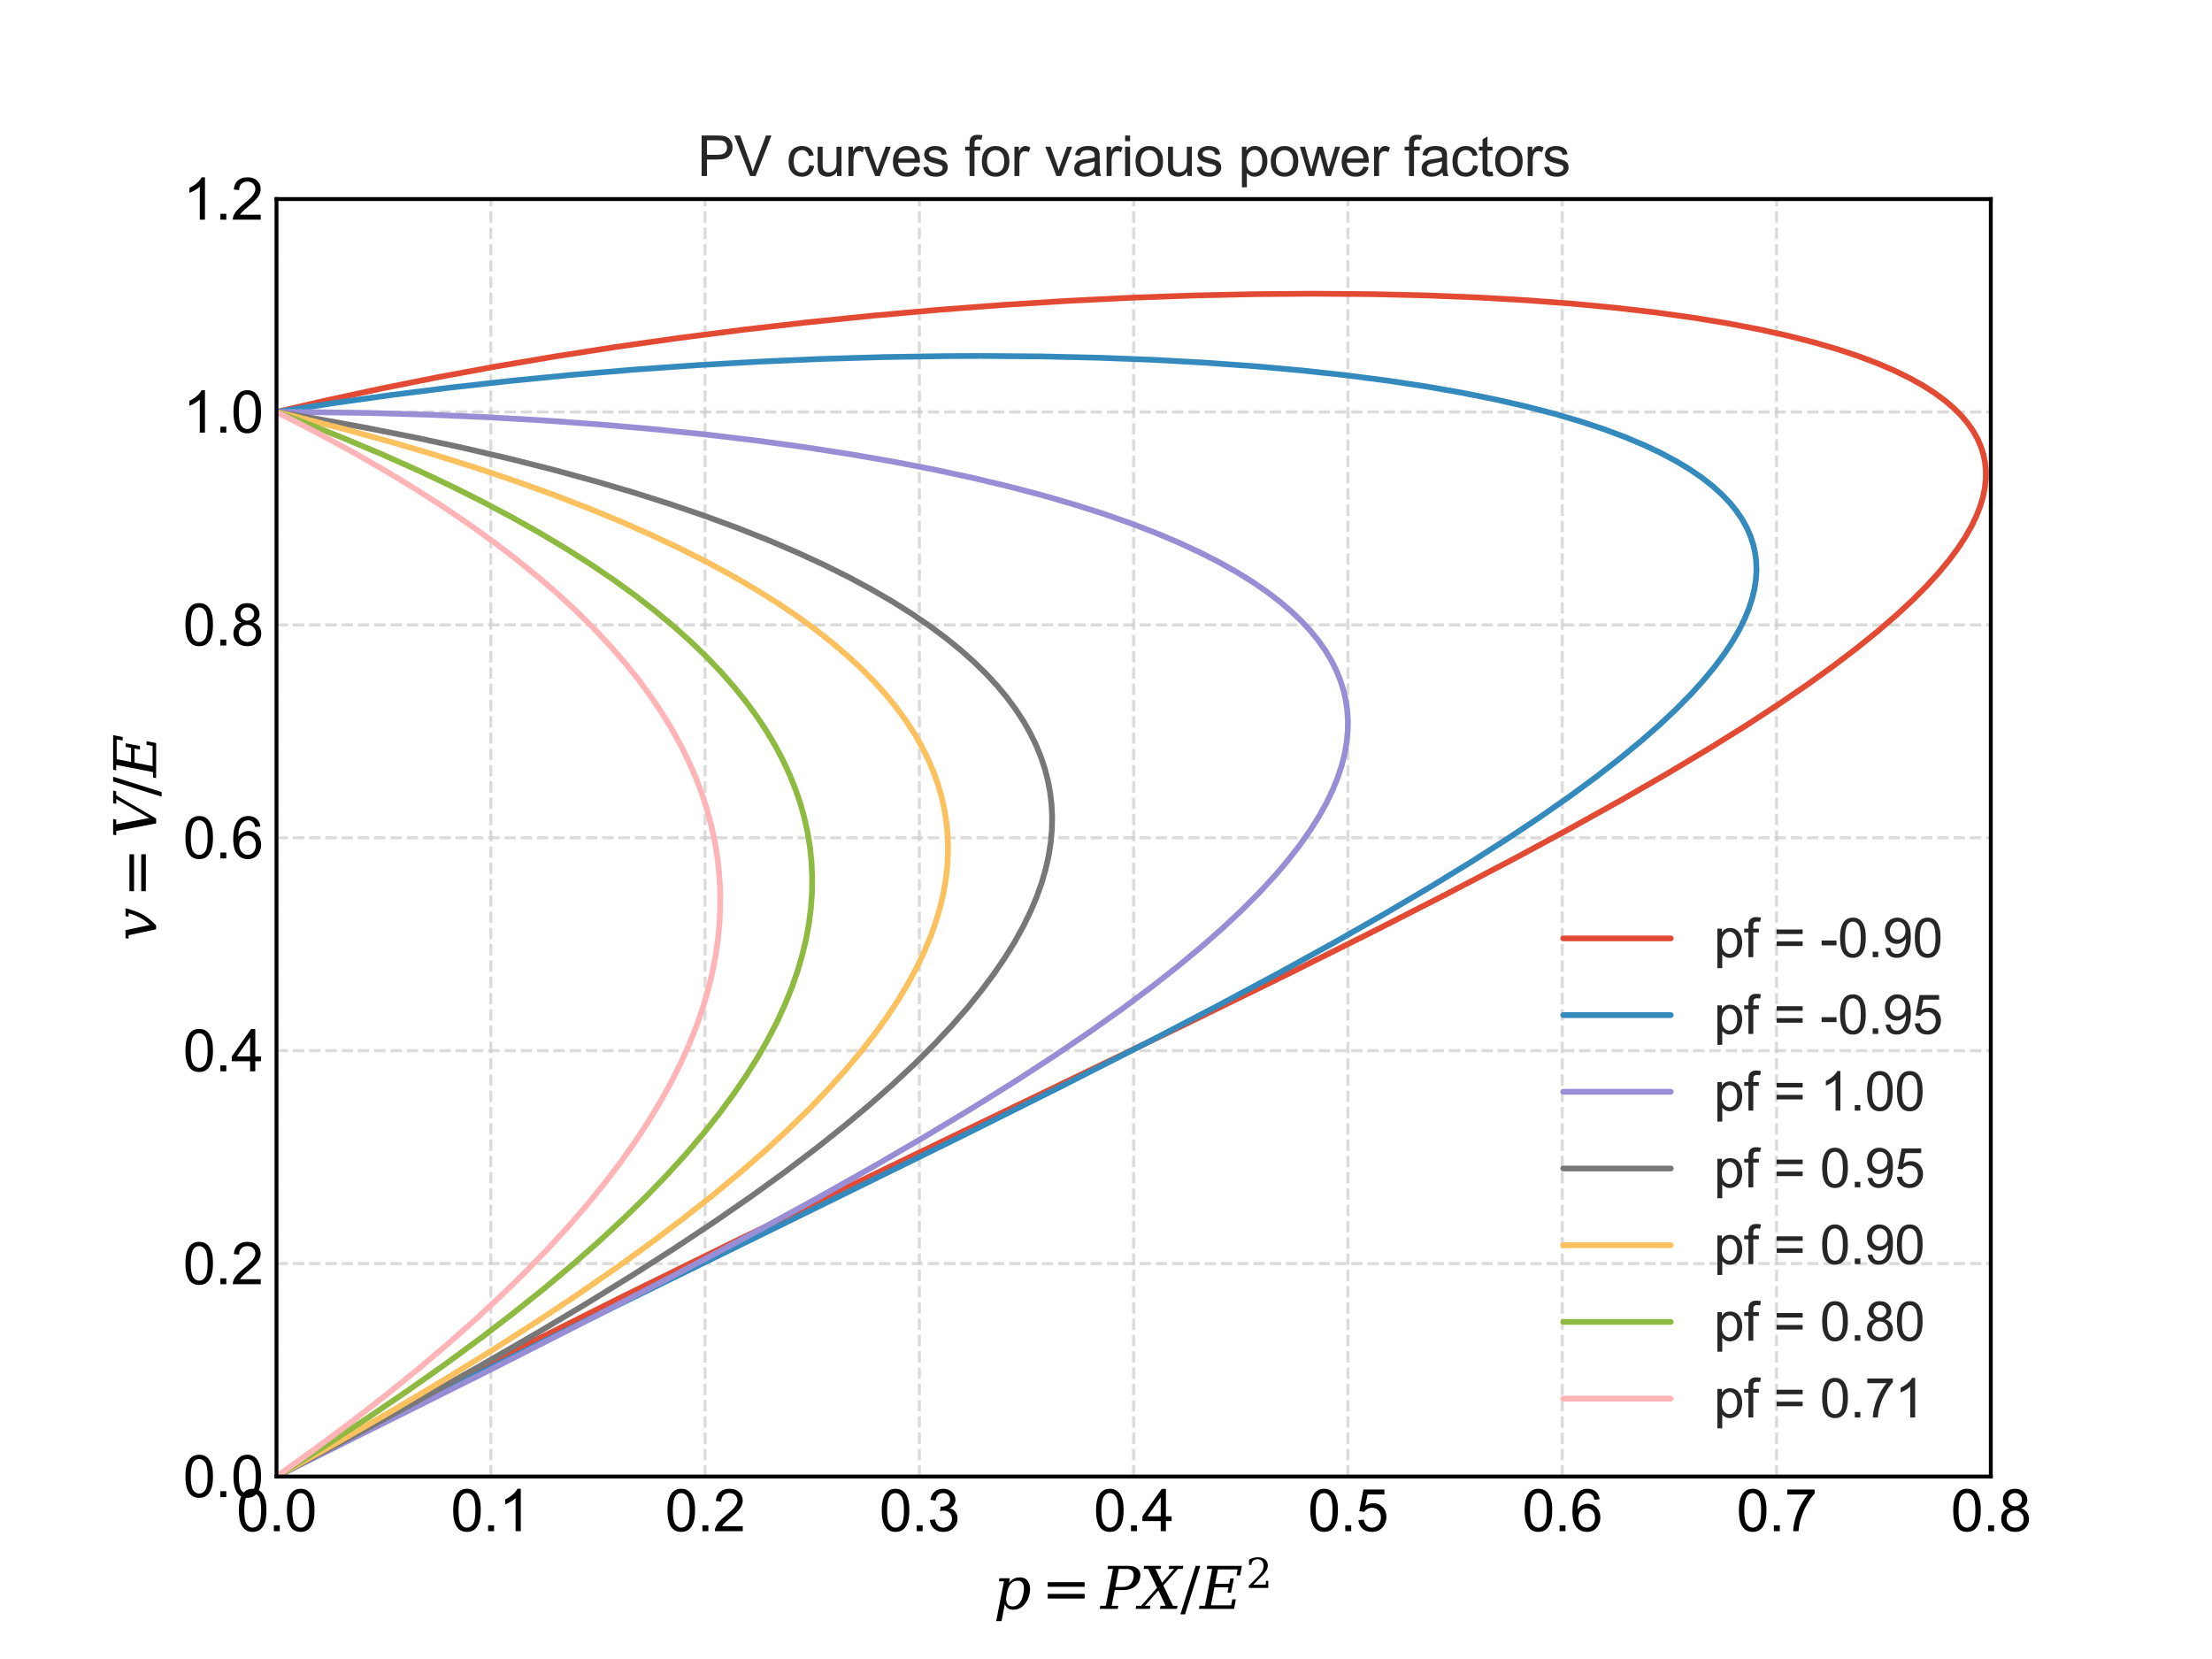 <?xml version="1.0" encoding="utf-8" standalone="no"?>
<!DOCTYPE svg PUBLIC "-//W3C//DTD SVG 1.1//EN"
  "http://www.w3.org/Graphics/SVG/1.1/DTD/svg11.dtd">
<svg xmlns:xlink="http://www.w3.org/1999/xlink" width="576pt" height="432pt" viewBox="0 0 576 432" xmlns="http://www.w3.org/2000/svg" version="1.1">
 <defs>
  <style type="text/css">*{stroke-linejoin: round; stroke-linecap: butt}</style>
 </defs>
 <g id="figure_1">
  <g id="patch_1">
   <path d="M 0 432 
L 576 432 
L 576 0 
L 0 0 
z
" style="fill: #ffffff"/>
  </g>
  <g id="axes_1">
   <g id="patch_2">
    <path d="M 72 384.48 
L 518.4 384.48 
L 518.4 51.84 
L 72 51.84 
z
" style="fill: #ffffff"/>
   </g>
   <g id="matplotlib.axis_1">
    <g id="xtick_1">
     <g id="line2d_1">
      <path d="M 72 384.48 
L 72 51.84 
" clip-path="url(#p9b37d837bf)" style="fill: none; stroke-dasharray: 2.96,1.28; stroke-dashoffset: 0; stroke: #cccccc; stroke-opacity: 0.7; stroke-width: 0.8"/>
     </g>
     <g id="line2d_2"/>
     <g id="text_1">
      <!-- 0.0 -->
      <g transform="translate(61.575 398.717) scale(0.15 -0.15)">
       <defs>
        <path id="ArialMT-30" d="M 266 2259 
Q 266 3072 433 3567 
Q 600 4063 929 4331 
Q 1259 4600 1759 4600 
Q 2128 4600 2406 4451 
Q 2684 4303 2865 4023 
Q 3047 3744 3150 3342 
Q 3253 2941 3253 2259 
Q 3253 1453 3087 958 
Q 2922 463 2592 192 
Q 2263 -78 1759 -78 
Q 1097 -78 719 397 
Q 266 969 266 2259 
z
M 844 2259 
Q 844 1131 1108 757 
Q 1372 384 1759 384 
Q 2147 384 2411 759 
Q 2675 1134 2675 2259 
Q 2675 3391 2411 3762 
Q 2147 4134 1753 4134 
Q 1366 4134 1134 3806 
Q 844 3388 844 2259 
z
" transform="scale(0.016)"/>
        <path id="ArialMT-2e" d="M 581 0 
L 581 641 
L 1222 641 
L 1222 0 
L 581 0 
z
" transform="scale(0.016)"/>
       </defs>
       <use xlink:href="#ArialMT-30"/>
       <use xlink:href="#ArialMT-2e" x="55.615"/>
       <use xlink:href="#ArialMT-30" x="83.398"/>
      </g>
     </g>
    </g>
    <g id="xtick_2">
     <g id="line2d_3">
      <path d="M 127.8 384.48 
L 127.8 51.84 
" clip-path="url(#p9b37d837bf)" style="fill: none; stroke-dasharray: 2.96,1.28; stroke-dashoffset: 0; stroke: #cccccc; stroke-opacity: 0.7; stroke-width: 0.8"/>
     </g>
     <g id="line2d_4"/>
     <g id="text_2">
      <!-- 0.1 -->
      <g transform="translate(117.375 398.717) scale(0.15 -0.15)">
       <defs>
        <path id="ArialMT-31" d="M 2384 0 
L 1822 0 
L 1822 3584 
Q 1619 3391 1289 3197 
Q 959 3003 697 2906 
L 697 3450 
Q 1169 3672 1522 3987 
Q 1875 4303 2022 4600 
L 2384 4600 
L 2384 0 
z
" transform="scale(0.016)"/>
       </defs>
       <use xlink:href="#ArialMT-30"/>
       <use xlink:href="#ArialMT-2e" x="55.615"/>
       <use xlink:href="#ArialMT-31" x="83.398"/>
      </g>
     </g>
    </g>
    <g id="xtick_3">
     <g id="line2d_5">
      <path d="M 183.6 384.48 
L 183.6 51.84 
" clip-path="url(#p9b37d837bf)" style="fill: none; stroke-dasharray: 2.96,1.28; stroke-dashoffset: 0; stroke: #cccccc; stroke-opacity: 0.7; stroke-width: 0.8"/>
     </g>
     <g id="line2d_6"/>
     <g id="text_3">
      <!-- 0.2 -->
      <g transform="translate(173.175 398.717) scale(0.15 -0.15)">
       <defs>
        <path id="ArialMT-32" d="M 3222 541 
L 3222 0 
L 194 0 
Q 188 203 259 391 
Q 375 700 629 1000 
Q 884 1300 1366 1694 
Q 2113 2306 2375 2664 
Q 2638 3022 2638 3341 
Q 2638 3675 2398 3904 
Q 2159 4134 1775 4134 
Q 1369 4134 1125 3890 
Q 881 3647 878 3216 
L 300 3275 
Q 359 3922 746 4261 
Q 1134 4600 1788 4600 
Q 2447 4600 2831 4234 
Q 3216 3869 3216 3328 
Q 3216 3053 3103 2787 
Q 2991 2522 2730 2228 
Q 2469 1934 1863 1422 
Q 1356 997 1212 845 
Q 1069 694 975 541 
L 3222 541 
z
" transform="scale(0.016)"/>
       </defs>
       <use xlink:href="#ArialMT-30"/>
       <use xlink:href="#ArialMT-2e" x="55.615"/>
       <use xlink:href="#ArialMT-32" x="83.398"/>
      </g>
     </g>
    </g>
    <g id="xtick_4">
     <g id="line2d_7">
      <path d="M 239.4 384.48 
L 239.4 51.84 
" clip-path="url(#p9b37d837bf)" style="fill: none; stroke-dasharray: 2.96,1.28; stroke-dashoffset: 0; stroke: #cccccc; stroke-opacity: 0.7; stroke-width: 0.8"/>
     </g>
     <g id="line2d_8"/>
     <g id="text_4">
      <!-- 0.3 -->
      <g transform="translate(228.975 398.717) scale(0.15 -0.15)">
       <defs>
        <path id="ArialMT-33" d="M 269 1209 
L 831 1284 
Q 928 806 1161 595 
Q 1394 384 1728 384 
Q 2125 384 2398 659 
Q 2672 934 2672 1341 
Q 2672 1728 2419 1979 
Q 2166 2231 1775 2231 
Q 1616 2231 1378 2169 
L 1441 2663 
Q 1497 2656 1531 2656 
Q 1891 2656 2178 2843 
Q 2466 3031 2466 3422 
Q 2466 3731 2256 3934 
Q 2047 4138 1716 4138 
Q 1388 4138 1169 3931 
Q 950 3725 888 3313 
L 325 3413 
Q 428 3978 793 4289 
Q 1159 4600 1703 4600 
Q 2078 4600 2393 4439 
Q 2709 4278 2876 4000 
Q 3044 3722 3044 3409 
Q 3044 3113 2884 2869 
Q 2725 2625 2413 2481 
Q 2819 2388 3044 2092 
Q 3269 1797 3269 1353 
Q 3269 753 2831 336 
Q 2394 -81 1725 -81 
Q 1122 -81 723 278 
Q 325 638 269 1209 
z
" transform="scale(0.016)"/>
       </defs>
       <use xlink:href="#ArialMT-30"/>
       <use xlink:href="#ArialMT-2e" x="55.615"/>
       <use xlink:href="#ArialMT-33" x="83.398"/>
      </g>
     </g>
    </g>
    <g id="xtick_5">
     <g id="line2d_9">
      <path d="M 295.2 384.48 
L 295.2 51.84 
" clip-path="url(#p9b37d837bf)" style="fill: none; stroke-dasharray: 2.96,1.28; stroke-dashoffset: 0; stroke: #cccccc; stroke-opacity: 0.7; stroke-width: 0.8"/>
     </g>
     <g id="line2d_10"/>
     <g id="text_5">
      <!-- 0.4 -->
      <g transform="translate(284.775 398.717) scale(0.15 -0.15)">
       <defs>
        <path id="ArialMT-34" d="M 2069 0 
L 2069 1097 
L 81 1097 
L 81 1613 
L 2172 4581 
L 2631 4581 
L 2631 1613 
L 3250 1613 
L 3250 1097 
L 2631 1097 
L 2631 0 
L 2069 0 
z
M 2069 1613 
L 2069 3678 
L 634 1613 
L 2069 1613 
z
" transform="scale(0.016)"/>
       </defs>
       <use xlink:href="#ArialMT-30"/>
       <use xlink:href="#ArialMT-2e" x="55.615"/>
       <use xlink:href="#ArialMT-34" x="83.398"/>
      </g>
     </g>
    </g>
    <g id="xtick_6">
     <g id="line2d_11">
      <path d="M 351 384.48 
L 351 51.84 
" clip-path="url(#p9b37d837bf)" style="fill: none; stroke-dasharray: 2.96,1.28; stroke-dashoffset: 0; stroke: #cccccc; stroke-opacity: 0.7; stroke-width: 0.8"/>
     </g>
     <g id="line2d_12"/>
     <g id="text_6">
      <!-- 0.5 -->
      <g transform="translate(340.575 398.717) scale(0.15 -0.15)">
       <defs>
        <path id="ArialMT-35" d="M 266 1200 
L 856 1250 
Q 922 819 1161 601 
Q 1400 384 1738 384 
Q 2144 384 2425 690 
Q 2706 997 2706 1503 
Q 2706 1984 2436 2262 
Q 2166 2541 1728 2541 
Q 1456 2541 1237 2417 
Q 1019 2294 894 2097 
L 366 2166 
L 809 4519 
L 3088 4519 
L 3088 3981 
L 1259 3981 
L 1013 2750 
Q 1425 3038 1878 3038 
Q 2478 3038 2890 2622 
Q 3303 2206 3303 1553 
Q 3303 931 2941 478 
Q 2500 -78 1738 -78 
Q 1113 -78 717 272 
Q 322 622 266 1200 
z
" transform="scale(0.016)"/>
       </defs>
       <use xlink:href="#ArialMT-30"/>
       <use xlink:href="#ArialMT-2e" x="55.615"/>
       <use xlink:href="#ArialMT-35" x="83.398"/>
      </g>
     </g>
    </g>
    <g id="xtick_7">
     <g id="line2d_13">
      <path d="M 406.8 384.48 
L 406.8 51.84 
" clip-path="url(#p9b37d837bf)" style="fill: none; stroke-dasharray: 2.96,1.28; stroke-dashoffset: 0; stroke: #cccccc; stroke-opacity: 0.7; stroke-width: 0.8"/>
     </g>
     <g id="line2d_14"/>
     <g id="text_7">
      <!-- 0.6 -->
      <g transform="translate(396.375 398.717) scale(0.15 -0.15)">
       <defs>
        <path id="ArialMT-36" d="M 3184 3459 
L 2625 3416 
Q 2550 3747 2413 3897 
Q 2184 4138 1850 4138 
Q 1581 4138 1378 3988 
Q 1113 3794 959 3422 
Q 806 3050 800 2363 
Q 1003 2672 1297 2822 
Q 1591 2972 1913 2972 
Q 2475 2972 2870 2558 
Q 3266 2144 3266 1488 
Q 3266 1056 3080 686 
Q 2894 316 2569 119 
Q 2244 -78 1831 -78 
Q 1128 -78 684 439 
Q 241 956 241 2144 
Q 241 3472 731 4075 
Q 1159 4600 1884 4600 
Q 2425 4600 2770 4297 
Q 3116 3994 3184 3459 
z
M 888 1484 
Q 888 1194 1011 928 
Q 1134 663 1356 523 
Q 1578 384 1822 384 
Q 2178 384 2434 671 
Q 2691 959 2691 1453 
Q 2691 1928 2437 2201 
Q 2184 2475 1800 2475 
Q 1419 2475 1153 2201 
Q 888 1928 888 1484 
z
" transform="scale(0.016)"/>
       </defs>
       <use xlink:href="#ArialMT-30"/>
       <use xlink:href="#ArialMT-2e" x="55.615"/>
       <use xlink:href="#ArialMT-36" x="83.398"/>
      </g>
     </g>
    </g>
    <g id="xtick_8">
     <g id="line2d_15">
      <path d="M 462.6 384.48 
L 462.6 51.84 
" clip-path="url(#p9b37d837bf)" style="fill: none; stroke-dasharray: 2.96,1.28; stroke-dashoffset: 0; stroke: #cccccc; stroke-opacity: 0.7; stroke-width: 0.8"/>
     </g>
     <g id="line2d_16"/>
     <g id="text_8">
      <!-- 0.7 -->
      <g transform="translate(452.175 398.717) scale(0.15 -0.15)">
       <defs>
        <path id="ArialMT-37" d="M 303 3981 
L 303 4522 
L 3269 4522 
L 3269 4084 
Q 2831 3619 2401 2847 
Q 1972 2075 1738 1259 
Q 1569 684 1522 0 
L 944 0 
Q 953 541 1156 1306 
Q 1359 2072 1739 2783 
Q 2119 3494 2547 3981 
L 303 3981 
z
" transform="scale(0.016)"/>
       </defs>
       <use xlink:href="#ArialMT-30"/>
       <use xlink:href="#ArialMT-2e" x="55.615"/>
       <use xlink:href="#ArialMT-37" x="83.398"/>
      </g>
     </g>
    </g>
    <g id="xtick_9">
     <g id="line2d_17">
      <path d="M 518.4 384.48 
L 518.4 51.84 
" clip-path="url(#p9b37d837bf)" style="fill: none; stroke-dasharray: 2.96,1.28; stroke-dashoffset: 0; stroke: #cccccc; stroke-opacity: 0.7; stroke-width: 0.8"/>
     </g>
     <g id="line2d_18"/>
     <g id="text_9">
      <!-- 0.8 -->
      <g transform="translate(507.975 398.717) scale(0.15 -0.15)">
       <defs>
        <path id="ArialMT-38" d="M 1131 2484 
Q 781 2613 612 2850 
Q 444 3088 444 3419 
Q 444 3919 803 4259 
Q 1163 4600 1759 4600 
Q 2359 4600 2725 4251 
Q 3091 3903 3091 3403 
Q 3091 3084 2923 2848 
Q 2756 2613 2416 2484 
Q 2838 2347 3058 2040 
Q 3278 1734 3278 1309 
Q 3278 722 2862 322 
Q 2447 -78 1769 -78 
Q 1091 -78 675 323 
Q 259 725 259 1325 
Q 259 1772 486 2073 
Q 713 2375 1131 2484 
z
M 1019 3438 
Q 1019 3113 1228 2906 
Q 1438 2700 1772 2700 
Q 2097 2700 2305 2904 
Q 2513 3109 2513 3406 
Q 2513 3716 2298 3927 
Q 2084 4138 1766 4138 
Q 1444 4138 1231 3931 
Q 1019 3725 1019 3438 
z
M 838 1322 
Q 838 1081 952 856 
Q 1066 631 1291 507 
Q 1516 384 1775 384 
Q 2178 384 2440 643 
Q 2703 903 2703 1303 
Q 2703 1709 2433 1975 
Q 2163 2241 1756 2241 
Q 1359 2241 1098 1978 
Q 838 1716 838 1322 
z
" transform="scale(0.016)"/>
       </defs>
       <use xlink:href="#ArialMT-30"/>
       <use xlink:href="#ArialMT-2e" x="55.615"/>
       <use xlink:href="#ArialMT-38" x="83.398"/>
      </g>
     </g>
    </g>
    <g id="text_10">
     <!-- $p = PX/E^2$ -->
     <g transform="translate(258.75 419.048) scale(0.15 -0.15)">
      <defs>
       <path id="DejaVuSerif-Italic-70" d="M 1466 1825 
L 1400 1497 
Q 1353 1250 1353 1053 
Q 1353 769 1453 581 
Q 1622 269 2059 269 
Q 2500 269 2795 622 
Q 3091 975 3225 1663 
Q 3284 1978 3284 2225 
Q 3284 2513 3200 2703 
Q 3041 3053 2600 3053 
Q 2163 3053 1872 2737 
Q 1581 2422 1466 1825 
z
M 1116 2988 
L 563 2988 
L 628 3322 
L 1756 3322 
L 1656 2803 
Q 1884 3116 2175 3264 
Q 2466 3413 2850 3413 
Q 3463 3413 3753 2928 
Q 3947 2609 3947 2163 
Q 3947 1928 3897 1663 
Q 3744 881 3262 395 
Q 2781 -91 2169 -91 
Q 1784 -91 1551 57 
Q 1319 206 1213 519 
L 850 -1331 
L 275 -1331 
L 1116 2988 
z
" transform="scale(0.016)"/>
       <path id="DejaVuSerif-3d" d="M 678 2894 
L 4684 2894 
L 4684 2394 
L 678 2394 
L 678 2894 
z
M 678 1619 
L 4684 1619 
L 4684 1119 
L 678 1119 
L 678 1619 
z
" transform="scale(0.016)"/>
       <path id="DejaVuSerif-Italic-50" d="M 1594 2375 
L 2419 2375 
Q 2884 2375 3176 2626 
Q 3469 2878 3559 3353 
Q 3653 3831 3458 4081 
Q 3263 4331 2797 4331 
L 1972 4331 
L 1594 2375 
z
M -97 0 
L -34 331 
L 559 331 
L 1338 4331 
L 744 4331 
L 809 4666 
L 3016 4666 
Q 3716 4666 4056 4311 
Q 4397 3956 4278 3353 
Q 4163 2753 3684 2397 
Q 3206 2041 2506 2041 
L 1528 2041 
L 1194 331 
L 1916 331 
L 1853 0 
L -97 0 
z
" transform="scale(0.016)"/>
       <path id="DejaVuSerif-Italic-58" d="M 2056 1997 
L 591 331 
L 1194 331 
L 1131 0 
L -413 0 
L -350 331 
L 188 331 
L 1913 2291 
L 947 4331 
L 447 4331 
L 513 4666 
L 2363 4666 
L 2297 4331 
L 1747 4331 
L 2456 2828 
L 3775 4331 
L 3175 4331 
L 3241 4666 
L 4769 4666 
L 4703 4331 
L 4178 4331 
L 2597 2534 
L 3641 331 
L 4141 331 
L 4075 0 
L 2225 0 
L 2288 331 
L 2844 331 
L 2056 1997 
z
" transform="scale(0.016)"/>
       <path id="DejaVuSerif-2f" d="M 1656 4666 
L 2156 4666 
L 500 -594 
L 0 -594 
L 1656 4666 
z
" transform="scale(0.016)"/>
       <path id="DejaVuSerif-Italic-45" d="M -97 0 
L -34 331 
L 559 331 
L 1338 4331 
L 744 4331 
L 809 4666 
L 4566 4666 
L 4366 3628 
L 3981 3628 
L 4106 4281 
L 1963 4281 
L 1659 2719 
L 3188 2719 
L 3300 3303 
L 3684 3303 
L 3384 1753 
L 3000 1753 
L 3113 2338 
L 1584 2338 
L 1206 384 
L 3400 384 
L 3525 1038 
L 3909 1038 
L 3709 0 
L -97 0 
z
" transform="scale(0.016)"/>
       <path id="DejaVuSerif-32" d="M 819 3553 
L 469 3553 
L 469 4384 
Q 803 4563 1142 4656 
Q 1481 4750 1806 4750 
Q 2534 4750 2956 4397 
Q 3378 4044 3378 3438 
Q 3378 2753 2422 1800 
Q 2347 1728 2309 1691 
L 1131 513 
L 3078 513 
L 3078 1088 
L 3444 1088 
L 3444 0 
L 434 0 
L 434 341 
L 1850 1753 
Q 2319 2222 2519 2614 
Q 2719 3006 2719 3438 
Q 2719 3909 2473 4175 
Q 2228 4441 1797 4441 
Q 1350 4441 1106 4219 
Q 863 3997 819 3553 
z
" transform="scale(0.016)"/>
      </defs>
      <use xlink:href="#DejaVuSerif-Italic-70" transform="translate(0 0.713)"/>
      <use xlink:href="#DejaVuSerif-3d" transform="translate(82.979 0.713)"/>
      <use xlink:href="#DejaVuSerif-Italic-50" transform="translate(185.732 0.713)"/>
      <use xlink:href="#DejaVuSerif-Italic-58" transform="translate(253.018 0.713)"/>
      <use xlink:href="#DejaVuSerif-2f" transform="translate(324.209 0.713)"/>
      <use xlink:href="#DejaVuSerif-Italic-45" transform="translate(357.9 0.713)"/>
      <use xlink:href="#DejaVuSerif-32" transform="translate(438.077 37.047) scale(0.7)"/>
     </g>
    </g>
   </g>
   <g id="matplotlib.axis_2">
    <g id="ytick_1">
     <g id="line2d_19">
      <path d="M 72 384.48 
L 518.4 384.48 
" clip-path="url(#p9b37d837bf)" style="fill: none; stroke-dasharray: 2.96,1.28; stroke-dashoffset: 0; stroke: #cccccc; stroke-opacity: 0.7; stroke-width: 0.8"/>
     </g>
     <g id="line2d_20"/>
     <g id="text_11">
      <!-- 0.0 -->
      <g transform="translate(47.65 389.848) scale(0.15 -0.15)">
       <use xlink:href="#ArialMT-30"/>
       <use xlink:href="#ArialMT-2e" x="55.615"/>
       <use xlink:href="#ArialMT-30" x="83.398"/>
      </g>
     </g>
    </g>
    <g id="ytick_2">
     <g id="line2d_21">
      <path d="M 72 329.04 
L 518.4 329.04 
" clip-path="url(#p9b37d837bf)" style="fill: none; stroke-dasharray: 2.96,1.28; stroke-dashoffset: 0; stroke: #cccccc; stroke-opacity: 0.7; stroke-width: 0.8"/>
     </g>
     <g id="line2d_22"/>
     <g id="text_12">
      <!-- 0.2 -->
      <g transform="translate(47.65 334.408) scale(0.15 -0.15)">
       <use xlink:href="#ArialMT-30"/>
       <use xlink:href="#ArialMT-2e" x="55.615"/>
       <use xlink:href="#ArialMT-32" x="83.398"/>
      </g>
     </g>
    </g>
    <g id="ytick_3">
     <g id="line2d_23">
      <path d="M 72 273.6 
L 518.4 273.6 
" clip-path="url(#p9b37d837bf)" style="fill: none; stroke-dasharray: 2.96,1.28; stroke-dashoffset: 0; stroke: #cccccc; stroke-opacity: 0.7; stroke-width: 0.8"/>
     </g>
     <g id="line2d_24"/>
     <g id="text_13">
      <!-- 0.4 -->
      <g transform="translate(47.65 278.968) scale(0.15 -0.15)">
       <use xlink:href="#ArialMT-30"/>
       <use xlink:href="#ArialMT-2e" x="55.615"/>
       <use xlink:href="#ArialMT-34" x="83.398"/>
      </g>
     </g>
    </g>
    <g id="ytick_4">
     <g id="line2d_25">
      <path d="M 72 218.16 
L 518.4 218.16 
" clip-path="url(#p9b37d837bf)" style="fill: none; stroke-dasharray: 2.96,1.28; stroke-dashoffset: 0; stroke: #cccccc; stroke-opacity: 0.7; stroke-width: 0.8"/>
     </g>
     <g id="line2d_26"/>
     <g id="text_14">
      <!-- 0.6 -->
      <g transform="translate(47.65 223.528) scale(0.15 -0.15)">
       <use xlink:href="#ArialMT-30"/>
       <use xlink:href="#ArialMT-2e" x="55.615"/>
       <use xlink:href="#ArialMT-36" x="83.398"/>
      </g>
     </g>
    </g>
    <g id="ytick_5">
     <g id="line2d_27">
      <path d="M 72 162.72 
L 518.4 162.72 
" clip-path="url(#p9b37d837bf)" style="fill: none; stroke-dasharray: 2.96,1.28; stroke-dashoffset: 0; stroke: #cccccc; stroke-opacity: 0.7; stroke-width: 0.8"/>
     </g>
     <g id="line2d_28"/>
     <g id="text_15">
      <!-- 0.8 -->
      <g transform="translate(47.65 168.088) scale(0.15 -0.15)">
       <use xlink:href="#ArialMT-30"/>
       <use xlink:href="#ArialMT-2e" x="55.615"/>
       <use xlink:href="#ArialMT-38" x="83.398"/>
      </g>
     </g>
    </g>
    <g id="ytick_6">
     <g id="line2d_29">
      <path d="M 72 107.28 
L 518.4 107.28 
" clip-path="url(#p9b37d837bf)" style="fill: none; stroke-dasharray: 2.96,1.28; stroke-dashoffset: 0; stroke: #cccccc; stroke-opacity: 0.7; stroke-width: 0.8"/>
     </g>
     <g id="line2d_30"/>
     <g id="text_16">
      <!-- 1.0 -->
      <g transform="translate(47.65 112.648) scale(0.15 -0.15)">
       <use xlink:href="#ArialMT-31"/>
       <use xlink:href="#ArialMT-2e" x="55.615"/>
       <use xlink:href="#ArialMT-30" x="83.398"/>
      </g>
     </g>
    </g>
    <g id="ytick_7">
     <g id="line2d_31">
      <path d="M 72 51.84 
L 518.4 51.84 
" clip-path="url(#p9b37d837bf)" style="fill: none; stroke-dasharray: 2.96,1.28; stroke-dashoffset: 0; stroke: #cccccc; stroke-opacity: 0.7; stroke-width: 0.8"/>
     </g>
     <g id="line2d_32"/>
     <g id="text_17">
      <!-- 1.2 -->
      <g transform="translate(47.65 57.208) scale(0.15 -0.15)">
       <use xlink:href="#ArialMT-31"/>
       <use xlink:href="#ArialMT-2e" x="55.615"/>
       <use xlink:href="#ArialMT-32" x="83.398"/>
      </g>
     </g>
    </g>
    <g id="text_18">
     <!-- $v = V/E$ -->
     <g transform="translate(40.669 245.01) rotate(-90) scale(0.15 -0.15)">
      <defs>
       <path id="DejaVuSerif-Italic-76" d="M 1681 0 
L 1259 0 
L 619 2988 
L 241 2988 
L 303 3322 
L 1163 3322 
L 1725 703 
Q 2084 1016 2325 1413 
Q 2825 2238 3003 2988 
L 2622 2988 
L 2688 3322 
L 3547 3322 
Q 3206 2034 2775 1313 
Q 2400 688 1681 0 
z
" transform="scale(0.016)"/>
       <path id="DejaVuSerif-Italic-56" d="M 1506 4331 
L 2191 750 
L 4259 4331 
L 3734 4331 
L 3800 4666 
L 5169 4666 
L 5103 4331 
L 4650 4331 
L 2144 0 
L 1606 0 
L 791 4331 
L 325 4331 
L 391 4666 
L 2091 4666 
L 2025 4331 
L 1506 4331 
z
" transform="scale(0.016)"/>
      </defs>
      <use xlink:href="#DejaVuSerif-Italic-76" transform="translate(0 0.094)"/>
      <use xlink:href="#DejaVuSerif-3d" transform="translate(75.459 0.094)"/>
      <use xlink:href="#DejaVuSerif-Italic-56" transform="translate(178.213 0.094)"/>
      <use xlink:href="#DejaVuSerif-2f" transform="translate(250.43 0.094)"/>
      <use xlink:href="#DejaVuSerif-Italic-45" transform="translate(284.121 0.094)"/>
     </g>
    </g>
   </g>
   <g id="line2d_33">
    <path d="M 72 107.28 
L 85.42 104.165 
L 99.406 101.149 
L 113.934 98.244 
L 128.976 95.465 
L 144.491 92.824 
L 160.433 90.338 
L 176.744 88.019 
L 193.358 85.883 
L 210.199 83.941 
L 227.184 82.207 
L 244.224 80.69 
L 261.222 79.4 
L 278.082 78.343 
L 294.705 77.523 
L 310.996 76.94 
L 326.863 76.594 
L 341.917 76.48 
L 342.252 76.48 
M 342.252 76.48 
L 357.425 76.597 
L 371.562 76.93 
L 385 77.466 
L 397.713 78.194 
L 409.674 79.099 
L 420.867 80.167 
L 431.29 81.381 
L 440.951 82.728 
L 449.86 84.191 
L 458.039 85.756 
L 465.514 87.41 
L 472.314 89.138 
L 478.471 90.929 
L 484.02 92.771 
L 488.995 94.653 
L 493.436 96.566 
L 497.377 98.503 
L 500.856 100.455 
L 503.906 102.418 
L 506.562 104.388 
L 508.856 106.361 
L 510.818 108.338 
L 512.474 110.319 
L 513.849 112.306 
L 514.965 114.305 
L 515.838 116.322 
L 516.48 118.364 
L 516.902 120.443 
L 517.105 122.568 
L 517.09 124.752 
L 516.851 127.007 
L 516.378 129.346 
L 515.655 131.782 
L 514.666 134.328 
L 513.387 136.998 
L 511.793 139.802 
L 509.855 142.756 
L 507.541 145.87 
L 504.817 149.158 
L 501.644 152.634 
L 497.982 156.311 
L 493.786 160.204 
L 489.008 164.328 
L 483.596 168.701 
L 477.494 173.342 
L 470.637 178.273 
L 462.958 183.517 
L 454.376 189.104 
L 444.8 195.069 
L 434.121 201.455 
L 422.209 208.314 
L 408.897 215.719 
L 393.965 223.766 
L 377.103 232.595 
L 357.839 242.425 
L 335.354 253.643 
L 307.904 267.078 
L 269.513 285.599 
L 192.514 322.705 
L 162.561 337.423 
L 137.61 349.925 
L 115.734 361.13 
L 96.109 371.429 
L 78.279 381.033 
L 72 384.48 
L 72 384.48 
" clip-path="url(#p9b37d837bf)" style="fill: none; stroke: #e24a33; stroke-width: 1.5; stroke-linecap: round"/>
   </g>
   <g id="line2d_34">
    <path d="M 72 107.28 
L 86.59 105.01 
L 101.639 102.895 
L 117.096 100.948 
L 132.897 99.182 
L 148.97 97.609 
L 165.237 96.241 
L 181.609 95.088 
L 197.995 94.156 
L 214.3 93.451 
L 230.428 92.975 
L 246.286 92.729 
L 255.132 92.691 
M 255.679 92.691 
L 271.214 92.81 
L 285.971 93.147 
L 300.171 93.691 
L 313.758 94.434 
L 326.691 95.361 
L 338.939 96.459 
L 350.477 97.715 
L 361.296 99.114 
L 371.394 100.641 
L 380.776 102.282 
L 389.454 104.023 
L 397.447 105.85 
L 404.779 107.751 
L 411.475 109.713 
L 417.564 111.726 
L 423.079 113.779 
L 428.05 115.864 
L 432.51 117.972 
L 436.493 120.096 
L 440.031 122.231 
L 443.155 124.373 
L 445.896 126.517 
L 448.283 128.662 
L 450.342 130.808 
L 452.098 132.956 
L 453.574 135.109 
L 454.789 137.27 
L 455.759 139.446 
L 456.497 141.645 
L 457.012 143.875 
L 457.307 146.146 
L 457.385 148.469 
L 457.241 150.854 
L 456.868 153.315 
L 456.256 155.862 
L 455.389 158.508 
L 454.249 161.265 
L 452.815 164.145 
L 451.062 167.158 
L 448.964 170.318 
L 446.49 173.635 
L 443.608 177.122 
L 440.283 180.791 
L 436.478 184.655 
L 432.15 188.727 
L 427.255 193.023 
L 421.746 197.558 
L 415.571 202.35 
L 408.669 207.419 
L 400.979 212.787 
L 392.426 218.482 
L 382.927 224.537 
L 372.382 230.99 
L 360.672 237.892 
L 347.644 245.308 
L 333.099 253.327 
L 316.76 262.076 
L 298.207 271.754 
L 276.727 282.701 
L 250.859 295.624 
L 216.115 312.716 
L 129.702 355.128 
L 102.27 368.902 
L 79.239 380.711 
L 72 384.48 
L 72 384.48 
" clip-path="url(#p9b37d837bf)" style="fill: none; stroke: #348abd; stroke-width: 1.5; stroke-linecap: round"/>
   </g>
   <g id="line2d_35">
    <path d="M 72 384.48 
L 125.485 357.786 
L 153.169 343.714 
L 175.597 332.071 
L 194.877 321.816 
L 211.878 312.526 
L 227.072 303.974 
L 240.756 296.021 
L 253.136 288.573 
L 264.363 281.563 
L 274.557 274.939 
L 283.813 268.664 
L 292.212 262.704 
L 299.824 257.035 
L 306.707 251.634 
L 312.918 246.483 
L 318.504 241.565 
L 323.51 236.865 
L 327.977 232.371 
L 331.943 228.07 
L 335.443 223.95 
L 338.51 220.002 
L 341.174 216.214 
L 343.464 212.577 
L 345.406 209.08 
L 347.025 205.714 
L 348.341 202.469 
L 349.375 199.334 
L 350.143 196.301 
L 350.661 193.358 
L 350.941 190.496 
L 350.991 187.705 
L 350.819 184.974 
L 350.428 182.295 
L 349.818 179.657 
L 348.987 177.052 
L 347.931 174.473 
L 346.64 171.911 
L 345.105 169.361 
L 343.312 166.817 
L 341.247 164.276 
L 338.892 161.735 
L 336.228 159.19 
L 333.236 156.642 
L 329.893 154.091 
L 326.176 151.537 
L 322.062 148.983 
L 317.526 146.432 
L 312.544 143.888 
L 307.09 141.355 
L 301.138 138.839 
L 294.666 136.348 
L 287.649 133.887 
L 280.065 131.466 
L 271.894 129.093 
L 263.12 126.779 
L 253.728 124.534 
L 243.707 122.369 
L 233.054 120.298 
L 221.767 118.331 
L 209.856 116.483 
L 197.337 114.768 
L 184.23 113.197 
L 170.571 111.786 
L 156.402 110.546 
L 141.779 109.491 
L 126.763 108.631 
L 111.429 107.976 
L 95.859 107.534 
L 80.131 107.309 
L 72.611 107.28 
L 72.611 107.28 
" clip-path="url(#p9b37d837bf)" style="fill: none; stroke: #988ed5; stroke-width: 1.5; stroke-linecap: round"/>
   </g>
   <g id="line2d_36">
    <path d="M 72 384.48 
L 91.416 374.201 
L 108.883 364.707 
L 124.746 355.835 
L 139.236 347.48 
L 152.519 339.568 
L 164.719 332.045 
L 175.937 324.869 
L 186.256 318.008 
L 195.744 311.436 
L 204.462 305.13 
L 212.463 299.071 
L 219.794 293.245 
L 226.498 287.636 
L 232.614 282.232 
L 238.178 277.023 
L 243.225 271.997 
L 247.786 267.145 
L 251.89 262.459 
L 255.564 257.929 
L 258.835 253.547 
L 261.727 249.306 
L 264.263 245.197 
L 266.463 241.212 
L 268.347 237.344 
L 269.933 233.585 
L 271.238 229.926 
L 272.275 226.36 
L 273.058 222.878 
L 273.597 219.473 
L 273.902 216.135 
L 273.979 212.857 
L 273.832 209.63 
L 273.466 206.446 
L 272.88 203.298 
L 272.073 200.178 
L 271.041 197.078 
L 269.779 193.994 
L 268.279 190.917 
L 266.532 187.844 
L 264.528 184.769 
L 262.252 181.689 
L 259.692 178.601 
L 256.832 175.502 
L 253.655 172.391 
L 250.144 169.266 
L 246.28 166.128 
L 242.045 162.976 
L 237.417 159.813 
L 232.378 156.64 
L 226.905 153.46 
L 220.979 150.275 
L 214.579 147.091 
L 207.684 143.911 
L 200.275 140.742 
L 192.334 137.588 
L 183.842 134.458 
L 174.785 131.358 
L 165.149 128.297 
L 154.922 125.283 
L 144.1 122.328 
L 132.678 119.441 
L 120.657 116.633 
L 108.047 113.918 
L 94.859 111.307 
L 81.115 108.814 
L 66.845 106.453 
L 52.086 104.237 
L 36.886 102.18 
L 21.299 100.296 
L 5.393 98.598 
L -1 97.977 
L -1 97.977 
" clip-path="url(#p9b37d837bf)" style="fill: none; stroke: #777777; stroke-width: 1.5; stroke-linecap: round"/>
   </g>
   <g id="line2d_37">
    <path d="M 72 384.48 
L 87.81 375.626 
L 102.368 367.222 
L 115.806 359.211 
L 128.228 351.55 
L 139.718 344.205 
L 150.347 337.15 
L 160.177 330.361 
L 169.26 323.821 
L 177.644 317.514 
L 185.372 311.425 
L 192.483 305.542 
L 199.013 299.854 
L 204.996 294.351 
L 210.462 289.025 
L 215.442 283.866 
L 219.962 278.866 
L 224.048 274.018 
L 227.726 269.314 
L 231.016 264.747 
L 233.942 260.311 
L 236.523 255.997 
L 238.778 251.798 
L 240.725 247.709 
L 242.379 243.72 
L 243.755 239.826 
L 244.867 236.019 
L 245.725 232.29 
L 246.34 228.634 
L 246.72 225.042 
L 246.871 221.506 
L 246.798 218.019 
L 246.504 214.574 
L 245.989 211.163 
L 245.254 207.78 
L 244.296 204.416 
L 243.11 201.067 
L 241.69 197.727 
L 240.029 194.389 
L 238.118 191.049 
L 235.945 187.704 
L 233.499 184.348 
L 230.767 180.98 
L 227.734 177.596 
L 224.386 174.196 
L 220.705 170.778 
L 216.674 167.341 
L 212.277 163.886 
L 207.494 160.413 
L 202.307 156.924 
L 196.696 153.42 
L 190.643 149.905 
L 184.128 146.38 
L 177.132 142.851 
L 169.636 139.32 
L 161.623 135.794 
L 153.076 132.278 
L 143.978 128.777 
L 134.316 125.3 
L 124.078 121.853 
L 113.255 118.446 
L 101.839 115.087 
L 89.829 111.787 
L 77.226 108.556 
L 64.038 105.405 
L 50.277 102.348 
L 35.964 99.397 
L 21.123 96.565 
L 5.793 93.867 
L -1 92.742 
L -1 92.742 
" clip-path="url(#p9b37d837bf)" style="fill: none; stroke: #fbc15e; stroke-width: 1.5; stroke-linecap: round"/>
   </g>
   <g id="line2d_38">
    <path d="M 72 384.48 
L 84.216 376.764 
L 95.615 369.303 
L 106.247 362.081 
L 116.158 355.083 
L 125.387 348.296 
L 133.973 341.71 
L 141.948 335.315 
L 149.346 329.101 
L 156.194 323.06 
L 162.523 317.185 
L 168.357 311.468 
L 173.721 305.903 
L 178.64 300.483 
L 183.135 295.202 
L 187.228 290.054 
L 190.938 285.033 
L 194.285 280.133 
L 197.287 275.348 
L 199.96 270.672 
L 202.32 266.099 
L 204.381 261.624 
L 206.157 257.239 
L 207.661 252.939 
L 208.904 248.717 
L 209.895 244.567 
L 210.643 240.482 
L 211.155 236.456 
L 211.437 232.482 
L 211.493 228.553 
L 211.327 224.662 
L 210.94 220.804 
L 210.333 216.972 
L 209.503 213.159 
L 208.448 209.36 
L 207.164 205.569 
L 205.646 201.78 
L 203.887 197.99 
L 201.878 194.193 
L 199.611 190.385 
L 197.075 186.562 
L 194.259 182.722 
L 191.151 178.862 
L 187.738 174.98 
L 184.005 171.073 
L 179.938 167.141 
L 175.522 163.182 
L 170.74 159.197 
L 165.577 155.186 
L 160.016 151.149 
L 154.039 147.087 
L 147.629 143.002 
L 140.769 138.896 
L 133.442 134.771 
L 125.63 130.631 
L 117.317 126.478 
L 108.486 122.317 
L 99.122 118.153 
L 89.21 113.99 
L 78.737 109.834 
L 67.691 105.692 
L 56.063 101.571 
L 43.846 97.478 
L 31.034 93.422 
L 17.627 89.412 
L 3.628 85.459 
L -1 84.201 
L -1 84.201 
" clip-path="url(#p9b37d837bf)" style="fill: none; stroke: #8eba42; stroke-width: 1.5; stroke-linecap: round"/>
   </g>
   <g id="line2d_39">
    <path d="M 72 384.48 
L 82.144 377.217 
L 91.648 370.142 
L 100.543 363.246 
L 108.856 356.521 
L 116.616 349.961 
L 123.848 343.559 
L 130.575 337.309 
L 136.822 331.205 
L 142.609 325.242 
L 147.957 319.414 
L 152.887 313.716 
L 157.418 308.143 
L 161.567 302.69 
L 165.352 297.352 
L 168.788 292.123 
L 171.892 286.999 
L 174.677 281.974 
L 177.158 277.043 
L 179.347 272.201 
L 181.256 267.443 
L 182.896 262.762 
L 184.276 258.154 
L 185.405 253.612 
L 186.291 249.13 
L 186.94 244.703 
L 187.359 240.325 
L 187.55 235.99 
L 187.518 231.691 
L 187.264 227.423 
L 186.788 223.18 
L 186.092 218.957 
L 185.172 214.747 
L 184.026 210.545 
L 182.65 206.347 
L 181.039 202.147 
L 179.186 197.941 
L 177.085 193.724 
L 174.727 189.493 
L 172.104 185.244 
L 169.205 180.973 
L 166.02 176.679 
L 162.536 172.358 
L 158.742 168.009 
L 154.625 163.629 
L 150.171 159.218 
L 145.367 154.775 
L 140.196 150.298 
L 134.646 145.788 
L 128.699 141.245 
L 122.341 136.67 
L 115.556 132.063 
L 108.328 127.426 
L 100.64 122.759 
L 92.476 118.066 
L 83.822 113.35 
L 74.661 108.611 
L 64.977 103.855 
L 54.757 99.085 
L 43.987 94.305 
L 32.653 89.52 
L 20.745 84.734 
L 8.252 79.955 
L -1 76.562 
L -1 76.562 
" clip-path="url(#p9b37d837bf)" style="fill: none; stroke: #ffb5b8; stroke-width: 1.5; stroke-linecap: round"/>
   </g>
   <g id="patch_3">
    <path d="M 72 384.48 
L 72 51.84 
" style="fill: none; stroke: #000000; stroke-linejoin: miter; stroke-linecap: square"/>
   </g>
   <g id="patch_4">
    <path d="M 518.4 384.48 
L 518.4 51.84 
" style="fill: none; stroke: #000000; stroke-linejoin: miter; stroke-linecap: square"/>
   </g>
   <g id="patch_5">
    <path d="M 72 384.48 
L 518.4 384.48 
" style="fill: none; stroke: #000000; stroke-linejoin: miter; stroke-linecap: square"/>
   </g>
   <g id="patch_6">
    <path d="M 72 51.84 
L 518.4 51.84 
" style="fill: none; stroke: #000000; stroke-linejoin: miter; stroke-linecap: square"/>
   </g>
   <g id="text_19">
    <!-- PV curves for various power factors -->
    <g style="fill: #262626" transform="translate(181.564 45.84) scale(0.144 -0.144)">
     <defs>
      <path id="ArialMT-50" d="M 494 0 
L 494 4581 
L 2222 4581 
Q 2678 4581 2919 4538 
Q 3256 4481 3484 4323 
Q 3713 4166 3852 3881 
Q 3991 3597 3991 3256 
Q 3991 2672 3619 2267 
Q 3247 1863 2275 1863 
L 1100 1863 
L 1100 0 
L 494 0 
z
M 1100 2403 
L 2284 2403 
Q 2872 2403 3119 2622 
Q 3366 2841 3366 3238 
Q 3366 3525 3220 3729 
Q 3075 3934 2838 4000 
Q 2684 4041 2272 4041 
L 1100 4041 
L 1100 2403 
z
" transform="scale(0.016)"/>
      <path id="ArialMT-56" d="M 1803 0 
L 28 4581 
L 684 4581 
L 1875 1253 
Q 2019 853 2116 503 
Q 2222 878 2363 1253 
L 3600 4581 
L 4219 4581 
L 2425 0 
L 1803 0 
z
" transform="scale(0.016)"/>
      <path id="ArialMT-20" transform="scale(0.016)"/>
      <path id="ArialMT-63" d="M 2588 1216 
L 3141 1144 
Q 3050 572 2676 248 
Q 2303 -75 1759 -75 
Q 1078 -75 664 370 
Q 250 816 250 1647 
Q 250 2184 428 2587 
Q 606 2991 970 3192 
Q 1334 3394 1763 3394 
Q 2303 3394 2647 3120 
Q 2991 2847 3088 2344 
L 2541 2259 
Q 2463 2594 2264 2762 
Q 2066 2931 1784 2931 
Q 1359 2931 1093 2626 
Q 828 2322 828 1663 
Q 828 994 1084 691 
Q 1341 388 1753 388 
Q 2084 388 2306 591 
Q 2528 794 2588 1216 
z
" transform="scale(0.016)"/>
      <path id="ArialMT-75" d="M 2597 0 
L 2597 488 
Q 2209 -75 1544 -75 
Q 1250 -75 995 37 
Q 741 150 617 320 
Q 494 491 444 738 
Q 409 903 409 1263 
L 409 3319 
L 972 3319 
L 972 1478 
Q 972 1038 1006 884 
Q 1059 663 1231 536 
Q 1403 409 1656 409 
Q 1909 409 2131 539 
Q 2353 669 2445 892 
Q 2538 1116 2538 1541 
L 2538 3319 
L 3100 3319 
L 3100 0 
L 2597 0 
z
" transform="scale(0.016)"/>
      <path id="ArialMT-72" d="M 416 0 
L 416 3319 
L 922 3319 
L 922 2816 
Q 1116 3169 1280 3281 
Q 1444 3394 1641 3394 
Q 1925 3394 2219 3213 
L 2025 2691 
Q 1819 2813 1613 2813 
Q 1428 2813 1281 2702 
Q 1134 2591 1072 2394 
Q 978 2094 978 1738 
L 978 0 
L 416 0 
z
" transform="scale(0.016)"/>
      <path id="ArialMT-76" d="M 1344 0 
L 81 3319 
L 675 3319 
L 1388 1331 
Q 1503 1009 1600 663 
Q 1675 925 1809 1294 
L 2547 3319 
L 3125 3319 
L 1869 0 
L 1344 0 
z
" transform="scale(0.016)"/>
      <path id="ArialMT-65" d="M 2694 1069 
L 3275 997 
Q 3138 488 2766 206 
Q 2394 -75 1816 -75 
Q 1088 -75 661 373 
Q 234 822 234 1631 
Q 234 2469 665 2931 
Q 1097 3394 1784 3394 
Q 2450 3394 2872 2941 
Q 3294 2488 3294 1666 
Q 3294 1616 3291 1516 
L 816 1516 
Q 847 969 1125 678 
Q 1403 388 1819 388 
Q 2128 388 2347 550 
Q 2566 713 2694 1069 
z
M 847 1978 
L 2700 1978 
Q 2663 2397 2488 2606 
Q 2219 2931 1791 2931 
Q 1403 2931 1139 2672 
Q 875 2413 847 1978 
z
" transform="scale(0.016)"/>
      <path id="ArialMT-73" d="M 197 991 
L 753 1078 
Q 800 744 1014 566 
Q 1228 388 1613 388 
Q 2000 388 2187 545 
Q 2375 703 2375 916 
Q 2375 1106 2209 1216 
Q 2094 1291 1634 1406 
Q 1016 1563 777 1677 
Q 538 1791 414 1992 
Q 291 2194 291 2438 
Q 291 2659 392 2848 
Q 494 3038 669 3163 
Q 800 3259 1026 3326 
Q 1253 3394 1513 3394 
Q 1903 3394 2198 3281 
Q 2494 3169 2634 2976 
Q 2775 2784 2828 2463 
L 2278 2388 
Q 2241 2644 2061 2787 
Q 1881 2931 1553 2931 
Q 1166 2931 1000 2803 
Q 834 2675 834 2503 
Q 834 2394 903 2306 
Q 972 2216 1119 2156 
Q 1203 2125 1616 2013 
Q 2213 1853 2448 1751 
Q 2684 1650 2818 1456 
Q 2953 1263 2953 975 
Q 2953 694 2789 445 
Q 2625 197 2315 61 
Q 2006 -75 1616 -75 
Q 969 -75 630 194 
Q 291 463 197 991 
z
" transform="scale(0.016)"/>
      <path id="ArialMT-66" d="M 556 0 
L 556 2881 
L 59 2881 
L 59 3319 
L 556 3319 
L 556 3672 
Q 556 4006 616 4169 
Q 697 4388 901 4523 
Q 1106 4659 1475 4659 
Q 1713 4659 2000 4603 
L 1916 4113 
Q 1741 4144 1584 4144 
Q 1328 4144 1222 4034 
Q 1116 3925 1116 3625 
L 1116 3319 
L 1763 3319 
L 1763 2881 
L 1116 2881 
L 1116 0 
L 556 0 
z
" transform="scale(0.016)"/>
      <path id="ArialMT-6f" d="M 213 1659 
Q 213 2581 725 3025 
Q 1153 3394 1769 3394 
Q 2453 3394 2887 2945 
Q 3322 2497 3322 1706 
Q 3322 1066 3130 698 
Q 2938 331 2570 128 
Q 2203 -75 1769 -75 
Q 1072 -75 642 372 
Q 213 819 213 1659 
z
M 791 1659 
Q 791 1022 1069 705 
Q 1347 388 1769 388 
Q 2188 388 2466 706 
Q 2744 1025 2744 1678 
Q 2744 2294 2464 2611 
Q 2184 2928 1769 2928 
Q 1347 2928 1069 2612 
Q 791 2297 791 1659 
z
" transform="scale(0.016)"/>
      <path id="ArialMT-61" d="M 2588 409 
Q 2275 144 1986 34 
Q 1697 -75 1366 -75 
Q 819 -75 525 192 
Q 231 459 231 875 
Q 231 1119 342 1320 
Q 453 1522 633 1644 
Q 813 1766 1038 1828 
Q 1203 1872 1538 1913 
Q 2219 1994 2541 2106 
Q 2544 2222 2544 2253 
Q 2544 2597 2384 2738 
Q 2169 2928 1744 2928 
Q 1347 2928 1158 2789 
Q 969 2650 878 2297 
L 328 2372 
Q 403 2725 575 2942 
Q 747 3159 1072 3276 
Q 1397 3394 1825 3394 
Q 2250 3394 2515 3294 
Q 2781 3194 2906 3042 
Q 3031 2891 3081 2659 
Q 3109 2516 3109 2141 
L 3109 1391 
Q 3109 606 3145 398 
Q 3181 191 3288 0 
L 2700 0 
Q 2613 175 2588 409 
z
M 2541 1666 
Q 2234 1541 1622 1453 
Q 1275 1403 1131 1340 
Q 988 1278 909 1158 
Q 831 1038 831 891 
Q 831 666 1001 516 
Q 1172 366 1500 366 
Q 1825 366 2078 508 
Q 2331 650 2450 897 
Q 2541 1088 2541 1459 
L 2541 1666 
z
" transform="scale(0.016)"/>
      <path id="ArialMT-69" d="M 425 3934 
L 425 4581 
L 988 4581 
L 988 3934 
L 425 3934 
z
M 425 0 
L 425 3319 
L 988 3319 
L 988 0 
L 425 0 
z
" transform="scale(0.016)"/>
      <path id="ArialMT-70" d="M 422 -1272 
L 422 3319 
L 934 3319 
L 934 2888 
Q 1116 3141 1344 3267 
Q 1572 3394 1897 3394 
Q 2322 3394 2647 3175 
Q 2972 2956 3137 2557 
Q 3303 2159 3303 1684 
Q 3303 1175 3120 767 
Q 2938 359 2589 142 
Q 2241 -75 1856 -75 
Q 1575 -75 1351 44 
Q 1128 163 984 344 
L 984 -1272 
L 422 -1272 
z
M 931 1641 
Q 931 1000 1190 694 
Q 1450 388 1819 388 
Q 2194 388 2461 705 
Q 2728 1022 2728 1688 
Q 2728 2322 2467 2637 
Q 2206 2953 1844 2953 
Q 1484 2953 1207 2617 
Q 931 2281 931 1641 
z
" transform="scale(0.016)"/>
      <path id="ArialMT-77" d="M 1034 0 
L 19 3319 
L 600 3319 
L 1128 1403 
L 1325 691 
Q 1338 744 1497 1375 
L 2025 3319 
L 2603 3319 
L 3100 1394 
L 3266 759 
L 3456 1400 
L 4025 3319 
L 4572 3319 
L 3534 0 
L 2950 0 
L 2422 1988 
L 2294 2553 
L 1622 0 
L 1034 0 
z
" transform="scale(0.016)"/>
      <path id="ArialMT-74" d="M 1650 503 
L 1731 6 
Q 1494 -44 1306 -44 
Q 1000 -44 831 53 
Q 663 150 594 308 
Q 525 466 525 972 
L 525 2881 
L 113 2881 
L 113 3319 
L 525 3319 
L 525 4141 
L 1084 4478 
L 1084 3319 
L 1650 3319 
L 1650 2881 
L 1084 2881 
L 1084 941 
Q 1084 700 1114 631 
Q 1144 563 1211 522 
Q 1278 481 1403 481 
Q 1497 481 1650 503 
z
" transform="scale(0.016)"/>
     </defs>
     <use xlink:href="#ArialMT-50"/>
     <use xlink:href="#ArialMT-56" x="66.699"/>
     <use xlink:href="#ArialMT-20" x="133.398"/>
     <use xlink:href="#ArialMT-63" x="161.182"/>
     <use xlink:href="#ArialMT-75" x="211.182"/>
     <use xlink:href="#ArialMT-72" x="266.797"/>
     <use xlink:href="#ArialMT-76" x="300.098"/>
     <use xlink:href="#ArialMT-65" x="350.098"/>
     <use xlink:href="#ArialMT-73" x="405.713"/>
     <use xlink:href="#ArialMT-20" x="455.713"/>
     <use xlink:href="#ArialMT-66" x="483.496"/>
     <use xlink:href="#ArialMT-6f" x="511.279"/>
     <use xlink:href="#ArialMT-72" x="566.895"/>
     <use xlink:href="#ArialMT-20" x="600.195"/>
     <use xlink:href="#ArialMT-76" x="627.979"/>
     <use xlink:href="#ArialMT-61" x="677.979"/>
     <use xlink:href="#ArialMT-72" x="733.594"/>
     <use xlink:href="#ArialMT-69" x="766.895"/>
     <use xlink:href="#ArialMT-6f" x="789.111"/>
     <use xlink:href="#ArialMT-75" x="844.727"/>
     <use xlink:href="#ArialMT-73" x="900.342"/>
     <use xlink:href="#ArialMT-20" x="950.342"/>
     <use xlink:href="#ArialMT-70" x="978.125"/>
     <use xlink:href="#ArialMT-6f" x="1033.74"/>
     <use xlink:href="#ArialMT-77" x="1089.355"/>
     <use xlink:href="#ArialMT-65" x="1161.572"/>
     <use xlink:href="#ArialMT-72" x="1217.188"/>
     <use xlink:href="#ArialMT-20" x="1250.488"/>
     <use xlink:href="#ArialMT-66" x="1278.271"/>
     <use xlink:href="#ArialMT-61" x="1306.055"/>
     <use xlink:href="#ArialMT-63" x="1361.67"/>
     <use xlink:href="#ArialMT-74" x="1411.67"/>
     <use xlink:href="#ArialMT-6f" x="1439.453"/>
     <use xlink:href="#ArialMT-72" x="1495.068"/>
     <use xlink:href="#ArialMT-73" x="1528.369"/>
    </g>
   </g>
   <g id="legend_1">
    <g id="line2d_40">
     <path d="M 407.063 244.353 
L 421.063 244.353 
L 435.063 244.353 
" style="fill: none; stroke: #e24a33; stroke-width: 1.5; stroke-linecap: round"/>
    </g>
    <g id="text_20">
     <!-- pf = -0.90 -->
     <g style="fill: #262626" transform="translate(446.263 249.253) scale(0.14 -0.14)">
      <defs>
       <path id="ArialMT-3d" d="M 3381 2694 
L 356 2694 
L 356 3219 
L 3381 3219 
L 3381 2694 
z
M 3381 1303 
L 356 1303 
L 356 1828 
L 3381 1828 
L 3381 1303 
z
" transform="scale(0.016)"/>
       <path id="ArialMT-2d" d="M 203 1375 
L 203 1941 
L 1931 1941 
L 1931 1375 
L 203 1375 
z
" transform="scale(0.016)"/>
       <path id="ArialMT-39" d="M 350 1059 
L 891 1109 
Q 959 728 1153 556 
Q 1347 384 1650 384 
Q 1909 384 2104 503 
Q 2300 622 2425 820 
Q 2550 1019 2634 1356 
Q 2719 1694 2719 2044 
Q 2719 2081 2716 2156 
Q 2547 1888 2255 1720 
Q 1963 1553 1622 1553 
Q 1053 1553 659 1965 
Q 266 2378 266 3053 
Q 266 3750 677 4175 
Q 1088 4600 1706 4600 
Q 2153 4600 2523 4359 
Q 2894 4119 3086 3673 
Q 3278 3228 3278 2384 
Q 3278 1506 3087 986 
Q 2897 466 2520 194 
Q 2144 -78 1638 -78 
Q 1100 -78 759 220 
Q 419 519 350 1059 
z
M 2653 3081 
Q 2653 3566 2395 3850 
Q 2138 4134 1775 4134 
Q 1400 4134 1122 3828 
Q 844 3522 844 3034 
Q 844 2597 1108 2323 
Q 1372 2050 1759 2050 
Q 2150 2050 2401 2323 
Q 2653 2597 2653 3081 
z
" transform="scale(0.016)"/>
      </defs>
      <use xlink:href="#ArialMT-70"/>
      <use xlink:href="#ArialMT-66" x="55.615"/>
      <use xlink:href="#ArialMT-20" x="83.398"/>
      <use xlink:href="#ArialMT-3d" x="111.182"/>
      <use xlink:href="#ArialMT-20" x="169.58"/>
      <use xlink:href="#ArialMT-2d" x="197.363"/>
      <use xlink:href="#ArialMT-30" x="230.664"/>
      <use xlink:href="#ArialMT-2e" x="286.279"/>
      <use xlink:href="#ArialMT-39" x="314.062"/>
      <use xlink:href="#ArialMT-30" x="369.678"/>
     </g>
    </g>
    <g id="line2d_41">
     <path d="M 407.063 264.327 
L 421.063 264.327 
L 435.063 264.327 
" style="fill: none; stroke: #348abd; stroke-width: 1.5; stroke-linecap: round"/>
    </g>
    <g id="text_21">
     <!-- pf = -0.95 -->
     <g style="fill: #262626" transform="translate(446.263 269.227) scale(0.14 -0.14)">
      <use xlink:href="#ArialMT-70"/>
      <use xlink:href="#ArialMT-66" x="55.615"/>
      <use xlink:href="#ArialMT-20" x="83.398"/>
      <use xlink:href="#ArialMT-3d" x="111.182"/>
      <use xlink:href="#ArialMT-20" x="169.58"/>
      <use xlink:href="#ArialMT-2d" x="197.363"/>
      <use xlink:href="#ArialMT-30" x="230.664"/>
      <use xlink:href="#ArialMT-2e" x="286.279"/>
      <use xlink:href="#ArialMT-39" x="314.062"/>
      <use xlink:href="#ArialMT-35" x="369.678"/>
     </g>
    </g>
    <g id="line2d_42">
     <path d="M 407.063 284.301 
L 421.063 284.301 
L 435.063 284.301 
" style="fill: none; stroke: #988ed5; stroke-width: 1.5; stroke-linecap: round"/>
    </g>
    <g id="text_22">
     <!-- pf = 1.00 -->
     <g style="fill: #262626" transform="translate(446.263 289.201) scale(0.14 -0.14)">
      <use xlink:href="#ArialMT-70"/>
      <use xlink:href="#ArialMT-66" x="55.615"/>
      <use xlink:href="#ArialMT-20" x="83.398"/>
      <use xlink:href="#ArialMT-3d" x="111.182"/>
      <use xlink:href="#ArialMT-20" x="169.58"/>
      <use xlink:href="#ArialMT-31" x="197.363"/>
      <use xlink:href="#ArialMT-2e" x="252.979"/>
      <use xlink:href="#ArialMT-30" x="280.762"/>
      <use xlink:href="#ArialMT-30" x="336.377"/>
     </g>
    </g>
    <g id="line2d_43">
     <path d="M 407.063 304.275 
L 421.063 304.275 
L 435.063 304.275 
" style="fill: none; stroke: #777777; stroke-width: 1.5; stroke-linecap: round"/>
    </g>
    <g id="text_23">
     <!-- pf = 0.95 -->
     <g style="fill: #262626" transform="translate(446.263 309.175) scale(0.14 -0.14)">
      <use xlink:href="#ArialMT-70"/>
      <use xlink:href="#ArialMT-66" x="55.615"/>
      <use xlink:href="#ArialMT-20" x="83.398"/>
      <use xlink:href="#ArialMT-3d" x="111.182"/>
      <use xlink:href="#ArialMT-20" x="169.58"/>
      <use xlink:href="#ArialMT-30" x="197.363"/>
      <use xlink:href="#ArialMT-2e" x="252.979"/>
      <use xlink:href="#ArialMT-39" x="280.762"/>
      <use xlink:href="#ArialMT-35" x="336.377"/>
     </g>
    </g>
    <g id="line2d_44">
     <path d="M 407.063 324.249 
L 421.063 324.249 
L 435.063 324.249 
" style="fill: none; stroke: #fbc15e; stroke-width: 1.5; stroke-linecap: round"/>
    </g>
    <g id="text_24">
     <!-- pf = 0.90 -->
     <g style="fill: #262626" transform="translate(446.263 329.149) scale(0.14 -0.14)">
      <use xlink:href="#ArialMT-70"/>
      <use xlink:href="#ArialMT-66" x="55.615"/>
      <use xlink:href="#ArialMT-20" x="83.398"/>
      <use xlink:href="#ArialMT-3d" x="111.182"/>
      <use xlink:href="#ArialMT-20" x="169.58"/>
      <use xlink:href="#ArialMT-30" x="197.363"/>
      <use xlink:href="#ArialMT-2e" x="252.979"/>
      <use xlink:href="#ArialMT-39" x="280.762"/>
      <use xlink:href="#ArialMT-30" x="336.377"/>
     </g>
    </g>
    <g id="line2d_45">
     <path d="M 407.063 344.223 
L 421.063 344.223 
L 435.063 344.223 
" style="fill: none; stroke: #8eba42; stroke-width: 1.5; stroke-linecap: round"/>
    </g>
    <g id="text_25">
     <!-- pf = 0.80 -->
     <g style="fill: #262626" transform="translate(446.263 349.123) scale(0.14 -0.14)">
      <use xlink:href="#ArialMT-70"/>
      <use xlink:href="#ArialMT-66" x="55.615"/>
      <use xlink:href="#ArialMT-20" x="83.398"/>
      <use xlink:href="#ArialMT-3d" x="111.182"/>
      <use xlink:href="#ArialMT-20" x="169.58"/>
      <use xlink:href="#ArialMT-30" x="197.363"/>
      <use xlink:href="#ArialMT-2e" x="252.979"/>
      <use xlink:href="#ArialMT-38" x="280.762"/>
      <use xlink:href="#ArialMT-30" x="336.377"/>
     </g>
    </g>
    <g id="line2d_46">
     <path d="M 407.063 364.197 
L 421.063 364.197 
L 435.063 364.197 
" style="fill: none; stroke: #ffb5b8; stroke-width: 1.5; stroke-linecap: round"/>
    </g>
    <g id="text_26">
     <!-- pf = 0.71 -->
     <g style="fill: #262626" transform="translate(446.263 369.098) scale(0.14 -0.14)">
      <use xlink:href="#ArialMT-70"/>
      <use xlink:href="#ArialMT-66" x="55.615"/>
      <use xlink:href="#ArialMT-20" x="83.398"/>
      <use xlink:href="#ArialMT-3d" x="111.182"/>
      <use xlink:href="#ArialMT-20" x="169.58"/>
      <use xlink:href="#ArialMT-30" x="197.363"/>
      <use xlink:href="#ArialMT-2e" x="252.979"/>
      <use xlink:href="#ArialMT-37" x="280.762"/>
      <use xlink:href="#ArialMT-31" x="336.377"/>
     </g>
    </g>
   </g>
  </g>
 </g>
 <defs>
  <clipPath id="p9b37d837bf">
   <rect x="72" y="51.84" width="446.4" height="332.64"/>
  </clipPath>
 </defs>
</svg>
